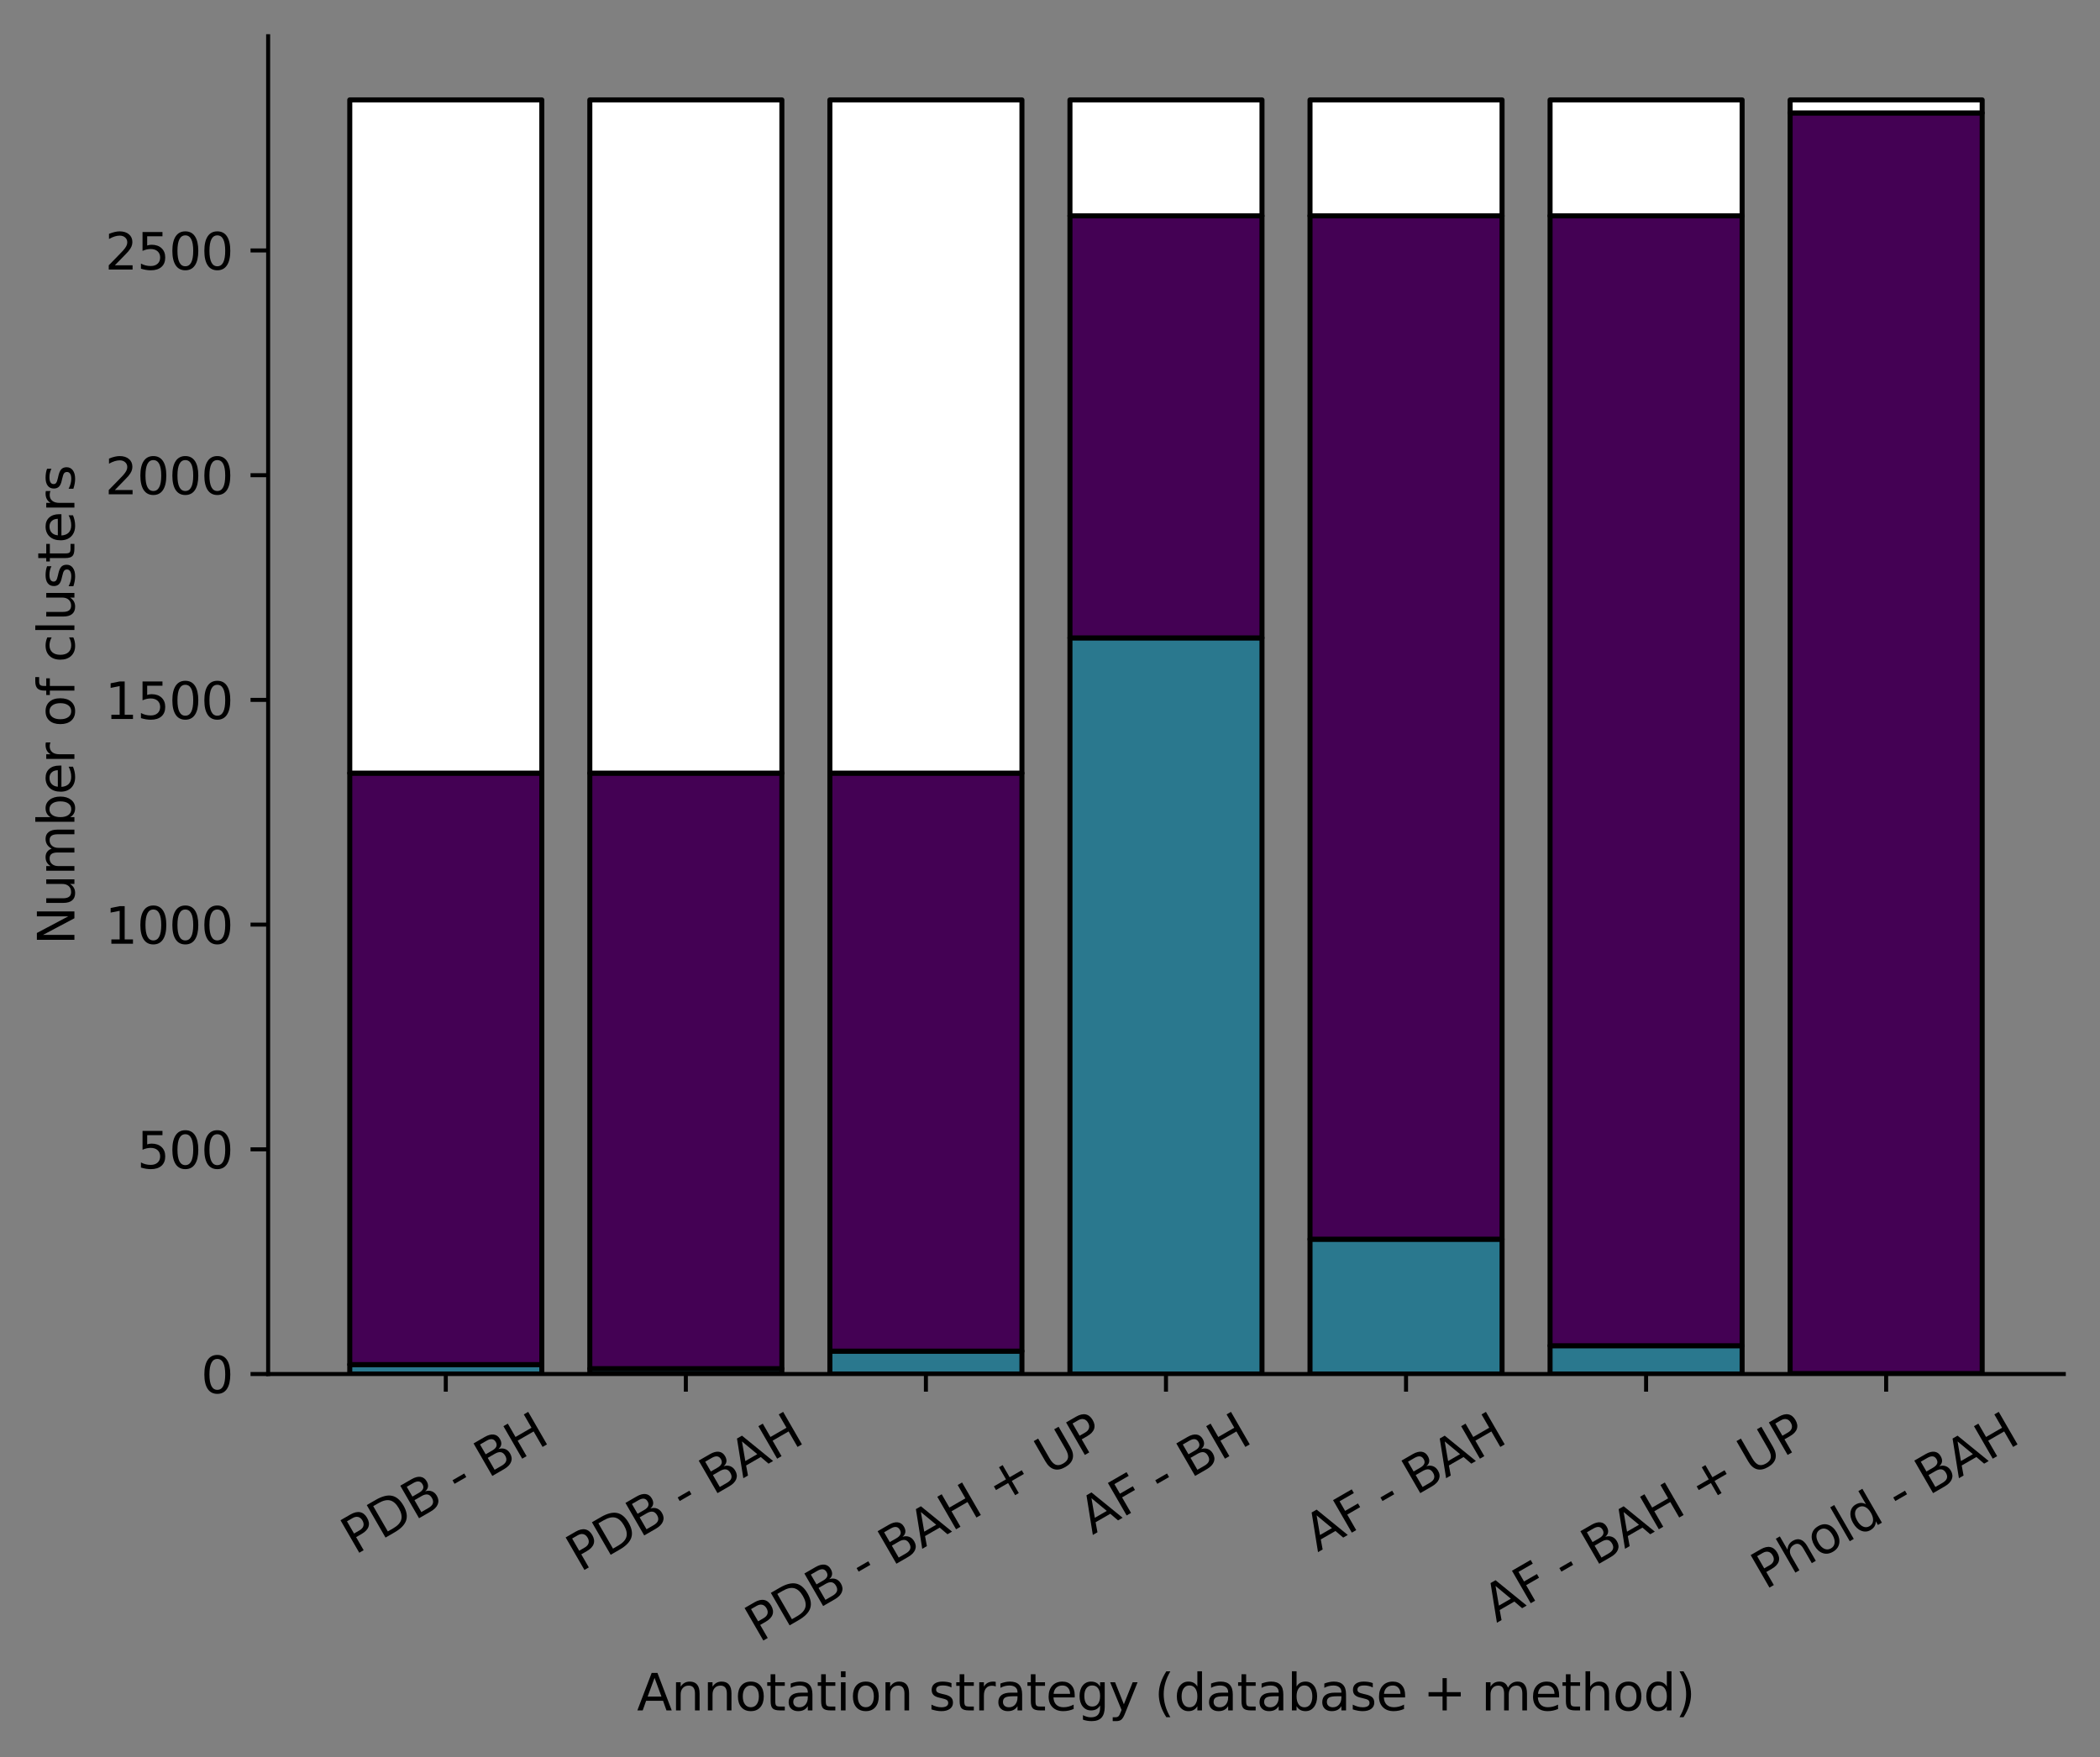 <?xml version="1.0" encoding="utf-8" standalone="no"?>
<!DOCTYPE svg PUBLIC "-//W3C//DTD SVG 1.1//EN"
  "http://www.w3.org/Graphics/SVG/1.1/DTD/svg11.dtd">
<svg xmlns:xlink="http://www.w3.org/1999/xlink" width="417.648pt" height="349.502pt" viewBox="0 0 417.648 349.502" xmlns="http://www.w3.org/2000/svg" version="1.1">
 <rect x="0" y="0" width="417.648" height="349.502" fill="#808080" stroke="none"/>
 <defs>
  <style type="text/css">*{stroke-linejoin: round; stroke-linecap: butt}</style>
 </defs>
 <g id="figure_1">
  <g id="patch_1">
   <path d="M 0 349.502 
L 417.648 349.502 
L 417.648 0 
L 0 0 
L 0 349.502 
z
" style="fill: none"/>
  </g>
  <g id="axes_1">
   <g id="patch_2">
    <path d="M 53.328 273.312 
L 410.448 273.312 
L 410.448 7.2 
L 53.328 7.2 
L 53.328 273.312 
z
" style="fill: none"/>
   </g>
   <g id="patch_3">
    <path d="M 69.561 273.312 
L 107.756 273.312 
L 107.756 271.435 
L 69.561 271.435 
z
" clip-path="url(#p032adfbf46)" style="fill: #2a788e; stroke: #000000; stroke-linejoin: miter"/>
   </g>
   <g id="patch_4">
    <path d="M 117.304 273.312 
L 155.499 273.312 
L 155.499 272.239 
L 117.304 272.239 
z
" clip-path="url(#p032adfbf46)" style="fill: #2a788e; stroke: #000000; stroke-linejoin: miter"/>
   </g>
   <g id="patch_5">
    <path d="M 165.047 273.312 
L 203.242 273.312 
L 203.242 268.753 
L 165.047 268.753 
z
" clip-path="url(#p032adfbf46)" style="fill: #2a788e; stroke: #000000; stroke-linejoin: miter"/>
   </g>
   <g id="patch_6">
    <path d="M 212.791 273.312 
L 250.985 273.312 
L 250.985 126.88 
L 212.791 126.88 
z
" clip-path="url(#p032adfbf46)" style="fill: #2a788e; stroke: #000000; stroke-linejoin: miter"/>
   </g>
   <g id="patch_7">
    <path d="M 260.534 273.312 
L 298.729 273.312 
L 298.729 246.493 
L 260.534 246.493 
z
" clip-path="url(#p032adfbf46)" style="fill: #2a788e; stroke: #000000; stroke-linejoin: miter"/>
   </g>
   <g id="patch_8">
    <path d="M 308.277 273.312 
L 346.472 273.312 
L 346.472 267.68 
L 308.277 267.68 
z
" clip-path="url(#p032adfbf46)" style="fill: #2a788e; stroke: #000000; stroke-linejoin: miter"/>
   </g>
   <g id="patch_9">
    <path d="M 356.021 273.312 
L 394.215 273.312 
L 394.215 273.223 
L 356.021 273.223 
z
" clip-path="url(#p032adfbf46)" style="fill: #2a788e; stroke: #000000; stroke-linejoin: miter"/>
   </g>
   <g id="patch_10">
    <path d="M 69.561 271.435 
L 107.756 271.435 
L 107.756 153.788 
L 69.561 153.788 
z
" clip-path="url(#p032adfbf46)" style="fill: #440154; stroke: #000000; stroke-linejoin: miter"/>
   </g>
   <g id="patch_11">
    <path d="M 117.304 272.239 
L 155.499 272.239 
L 155.499 153.788 
L 117.304 153.788 
z
" clip-path="url(#p032adfbf46)" style="fill: #440154; stroke: #000000; stroke-linejoin: miter"/>
   </g>
   <g id="patch_12">
    <path d="M 165.047 268.753 
L 203.242 268.753 
L 203.242 153.788 
L 165.047 153.788 
z
" clip-path="url(#p032adfbf46)" style="fill: #440154; stroke: #000000; stroke-linejoin: miter"/>
   </g>
   <g id="patch_13">
    <path d="M 212.791 126.88 
L 250.985 126.88 
L 250.985 42.936 
L 212.791 42.936 
z
" clip-path="url(#p032adfbf46)" style="fill: #440154; stroke: #000000; stroke-linejoin: miter"/>
   </g>
   <g id="patch_14">
    <path d="M 260.534 246.493 
L 298.729 246.493 
L 298.729 42.936 
L 260.534 42.936 
z
" clip-path="url(#p032adfbf46)" style="fill: #440154; stroke: #000000; stroke-linejoin: miter"/>
   </g>
   <g id="patch_15">
    <path d="M 308.277 267.68 
L 346.472 267.68 
L 346.472 42.936 
L 308.277 42.936 
z
" clip-path="url(#p032adfbf46)" style="fill: #440154; stroke: #000000; stroke-linejoin: miter"/>
   </g>
   <g id="patch_16">
    <path d="M 356.021 273.223 
L 394.215 273.223 
L 394.215 22.465 
L 356.021 22.465 
z
" clip-path="url(#p032adfbf46)" style="fill: #440154; stroke: #000000; stroke-linejoin: miter"/>
   </g>
   <g id="patch_17">
    <path d="M 69.561 153.788 
L 107.756 153.788 
L 107.756 19.872 
L 69.561 19.872 
z
" clip-path="url(#p032adfbf46)" style="fill: #ffffff; stroke: #000000; stroke-linejoin: miter"/>
   </g>
   <g id="patch_18">
    <path d="M 117.304 153.788 
L 155.499 153.788 
L 155.499 19.872 
L 117.304 19.872 
z
" clip-path="url(#p032adfbf46)" style="fill: #ffffff; stroke: #000000; stroke-linejoin: miter"/>
   </g>
   <g id="patch_19">
    <path d="M 165.047 153.788 
L 203.242 153.788 
L 203.242 19.872 
L 165.047 19.872 
z
" clip-path="url(#p032adfbf46)" style="fill: #ffffff; stroke: #000000; stroke-linejoin: miter"/>
   </g>
   <g id="patch_20">
    <path d="M 212.791 42.936 
L 250.985 42.936 
L 250.985 19.872 
L 212.791 19.872 
z
" clip-path="url(#p032adfbf46)" style="fill: #ffffff; stroke: #000000; stroke-linejoin: miter"/>
   </g>
   <g id="patch_21">
    <path d="M 260.534 42.936 
L 298.729 42.936 
L 298.729 19.872 
L 260.534 19.872 
z
" clip-path="url(#p032adfbf46)" style="fill: #ffffff; stroke: #000000; stroke-linejoin: miter"/>
   </g>
   <g id="patch_22">
    <path d="M 308.277 42.936 
L 346.472 42.936 
L 346.472 19.872 
L 308.277 19.872 
z
" clip-path="url(#p032adfbf46)" style="fill: #ffffff; stroke: #000000; stroke-linejoin: miter"/>
   </g>
   <g id="patch_23">
    <path d="M 356.021 22.465 
L 394.215 22.465 
L 394.215 19.872 
L 356.021 19.872 
z
" clip-path="url(#p032adfbf46)" style="fill: #ffffff; stroke: #000000; stroke-linejoin: miter"/>
   </g>
   <g id="matplotlib.axis_1">
    <g id="xtick_1">
     <g id="line2d_1">
      <defs>
       <path id="mc6531b989a" d="M 0 0 
L 0 3.5 
" style="stroke: #000000; stroke-width: 0.8"/>
      </defs>
      <g>
       <use xlink:href="#mc6531b989a" x="88.658" y="273.312" style="stroke: #000000; stroke-width: 0.8"/>
      </g>
     </g>
     <g id="text_1">
      <!-- PDB - BH -->
      <g transform="translate(70.58 309.36) rotate(-30) scale(0.1 -0.1)">
       <defs>
        <path id="DejaVuSans-50" d="M 1259 4147 
L 1259 2394 
L 2053 2394 
Q 2494 2394 2734 2622 
Q 2975 2850 2975 3272 
Q 2975 3691 2734 3919 
Q 2494 4147 2053 4147 
L 1259 4147 
z
M 628 4666 
L 2053 4666 
Q 2838 4666 3239 4311 
Q 3641 3956 3641 3272 
Q 3641 2581 3239 2228 
Q 2838 1875 2053 1875 
L 1259 1875 
L 1259 0 
L 628 0 
L 628 4666 
z
" transform="scale(0.016)"/>
        <path id="DejaVuSans-44" d="M 1259 4147 
L 1259 519 
L 2022 519 
Q 2988 519 3436 956 
Q 3884 1394 3884 2338 
Q 3884 3275 3436 3711 
Q 2988 4147 2022 4147 
L 1259 4147 
z
M 628 4666 
L 1925 4666 
Q 3281 4666 3915 4102 
Q 4550 3538 4550 2338 
Q 4550 1131 3912 565 
Q 3275 0 1925 0 
L 628 0 
L 628 4666 
z
" transform="scale(0.016)"/>
        <path id="DejaVuSans-42" d="M 1259 2228 
L 1259 519 
L 2272 519 
Q 2781 519 3026 730 
Q 3272 941 3272 1375 
Q 3272 1813 3026 2020 
Q 2781 2228 2272 2228 
L 1259 2228 
z
M 1259 4147 
L 1259 2741 
L 2194 2741 
Q 2656 2741 2882 2914 
Q 3109 3088 3109 3444 
Q 3109 3797 2882 3972 
Q 2656 4147 2194 4147 
L 1259 4147 
z
M 628 4666 
L 2241 4666 
Q 2963 4666 3353 4366 
Q 3744 4066 3744 3513 
Q 3744 3084 3544 2831 
Q 3344 2578 2956 2516 
Q 3422 2416 3680 2098 
Q 3938 1781 3938 1306 
Q 3938 681 3513 340 
Q 3088 0 2303 0 
L 628 0 
L 628 4666 
z
" transform="scale(0.016)"/>
        <path id="DejaVuSans-20" transform="scale(0.016)"/>
        <path id="DejaVuSans-2d" d="M 313 2009 
L 1997 2009 
L 1997 1497 
L 313 1497 
L 313 2009 
z
" transform="scale(0.016)"/>
        <path id="DejaVuSans-48" d="M 628 4666 
L 1259 4666 
L 1259 2753 
L 3553 2753 
L 3553 4666 
L 4184 4666 
L 4184 0 
L 3553 0 
L 3553 2222 
L 1259 2222 
L 1259 0 
L 628 0 
L 628 4666 
z
" transform="scale(0.016)"/>
       </defs>
       <use xlink:href="#DejaVuSans-50"/>
       <use xlink:href="#DejaVuSans-44" transform="translate(60.303 0)"/>
       <use xlink:href="#DejaVuSans-42" transform="translate(137.305 0)"/>
       <use xlink:href="#DejaVuSans-20" transform="translate(205.908 0)"/>
       <use xlink:href="#DejaVuSans-2d" transform="translate(237.695 0)"/>
       <use xlink:href="#DejaVuSans-20" transform="translate(273.779 0)"/>
       <use xlink:href="#DejaVuSans-42" transform="translate(305.566 0)"/>
       <use xlink:href="#DejaVuSans-48" transform="translate(374.17 0)"/>
      </g>
     </g>
    </g>
    <g id="xtick_2">
     <g id="line2d_2">
      <g>
       <use xlink:href="#mc6531b989a" x="136.401" y="273.312" style="stroke: #000000; stroke-width: 0.8"/>
      </g>
     </g>
     <g id="text_2">
      <!-- PDB - BAH -->
      <g transform="translate(115.361 312.781) rotate(-30) scale(0.1 -0.1)">
       <defs>
        <path id="DejaVuSans-41" d="M 2188 4044 
L 1331 1722 
L 3047 1722 
L 2188 4044 
z
M 1831 4666 
L 2547 4666 
L 4325 0 
L 3669 0 
L 3244 1197 
L 1141 1197 
L 716 0 
L 50 0 
L 1831 4666 
z
" transform="scale(0.016)"/>
       </defs>
       <use xlink:href="#DejaVuSans-50"/>
       <use xlink:href="#DejaVuSans-44" transform="translate(60.303 0)"/>
       <use xlink:href="#DejaVuSans-42" transform="translate(137.305 0)"/>
       <use xlink:href="#DejaVuSans-20" transform="translate(205.908 0)"/>
       <use xlink:href="#DejaVuSans-2d" transform="translate(237.695 0)"/>
       <use xlink:href="#DejaVuSans-20" transform="translate(273.779 0)"/>
       <use xlink:href="#DejaVuSans-42" transform="translate(305.566 0)"/>
       <use xlink:href="#DejaVuSans-41" transform="translate(374.17 0)"/>
       <use xlink:href="#DejaVuSans-48" transform="translate(442.578 0)"/>
      </g>
     </g>
    </g>
    <g id="xtick_3">
     <g id="line2d_3">
      <g>
       <use xlink:href="#mc6531b989a" x="184.145" y="273.312" style="stroke: #000000; stroke-width: 0.8"/>
      </g>
     </g>
     <g id="text_3">
      <!-- PDB - BAH + UP -->
      <g transform="translate(150.944 326.823) rotate(-30) scale(0.1 -0.1)">
       <defs>
        <path id="DejaVuSans-2b" d="M 2944 4013 
L 2944 2272 
L 4684 2272 
L 4684 1741 
L 2944 1741 
L 2944 0 
L 2419 0 
L 2419 1741 
L 678 1741 
L 678 2272 
L 2419 2272 
L 2419 4013 
L 2944 4013 
z
" transform="scale(0.016)"/>
        <path id="DejaVuSans-55" d="M 556 4666 
L 1191 4666 
L 1191 1831 
Q 1191 1081 1462 751 
Q 1734 422 2344 422 
Q 2950 422 3222 751 
Q 3494 1081 3494 1831 
L 3494 4666 
L 4128 4666 
L 4128 1753 
Q 4128 841 3676 375 
Q 3225 -91 2344 -91 
Q 1459 -91 1007 375 
Q 556 841 556 1753 
L 556 4666 
z
" transform="scale(0.016)"/>
       </defs>
       <use xlink:href="#DejaVuSans-50"/>
       <use xlink:href="#DejaVuSans-44" transform="translate(60.303 0)"/>
       <use xlink:href="#DejaVuSans-42" transform="translate(137.305 0)"/>
       <use xlink:href="#DejaVuSans-20" transform="translate(205.908 0)"/>
       <use xlink:href="#DejaVuSans-2d" transform="translate(237.695 0)"/>
       <use xlink:href="#DejaVuSans-20" transform="translate(273.779 0)"/>
       <use xlink:href="#DejaVuSans-42" transform="translate(305.566 0)"/>
       <use xlink:href="#DejaVuSans-41" transform="translate(374.17 0)"/>
       <use xlink:href="#DejaVuSans-48" transform="translate(442.578 0)"/>
       <use xlink:href="#DejaVuSans-20" transform="translate(517.773 0)"/>
       <use xlink:href="#DejaVuSans-2b" transform="translate(549.561 0)"/>
       <use xlink:href="#DejaVuSans-20" transform="translate(633.35 0)"/>
       <use xlink:href="#DejaVuSans-55" transform="translate(665.137 0)"/>
       <use xlink:href="#DejaVuSans-50" transform="translate(738.33 0)"/>
      </g>
     </g>
    </g>
    <g id="xtick_4">
     <g id="line2d_4">
      <g>
       <use xlink:href="#mc6531b989a" x="231.888" y="273.312" style="stroke: #000000; stroke-width: 0.8"/>
      </g>
     </g>
     <g id="text_4">
      <!-- AF - BH -->
      <g transform="translate(217.273 305.361) rotate(-30) scale(0.1 -0.1)">
       <defs>
        <path id="DejaVuSans-46" d="M 628 4666 
L 3309 4666 
L 3309 4134 
L 1259 4134 
L 1259 2759 
L 3109 2759 
L 3109 2228 
L 1259 2228 
L 1259 0 
L 628 0 
L 628 4666 
z
" transform="scale(0.016)"/>
       </defs>
       <use xlink:href="#DejaVuSans-41"/>
       <use xlink:href="#DejaVuSans-46" transform="translate(68.408 0)"/>
       <use xlink:href="#DejaVuSans-20" transform="translate(125.928 0)"/>
       <use xlink:href="#DejaVuSans-2d" transform="translate(157.715 0)"/>
       <use xlink:href="#DejaVuSans-20" transform="translate(193.799 0)"/>
       <use xlink:href="#DejaVuSans-42" transform="translate(225.586 0)"/>
       <use xlink:href="#DejaVuSans-48" transform="translate(294.189 0)"/>
      </g>
     </g>
    </g>
    <g id="xtick_5">
     <g id="line2d_5">
      <g>
       <use xlink:href="#mc6531b989a" x="279.631" y="273.312" style="stroke: #000000; stroke-width: 0.8"/>
      </g>
     </g>
     <g id="text_5">
      <!-- AF - BAH -->
      <g transform="translate(262.055 308.782) rotate(-30) scale(0.1 -0.1)">
       <use xlink:href="#DejaVuSans-41"/>
       <use xlink:href="#DejaVuSans-46" transform="translate(68.408 0)"/>
       <use xlink:href="#DejaVuSans-20" transform="translate(125.928 0)"/>
       <use xlink:href="#DejaVuSans-2d" transform="translate(157.715 0)"/>
       <use xlink:href="#DejaVuSans-20" transform="translate(193.799 0)"/>
       <use xlink:href="#DejaVuSans-42" transform="translate(225.586 0)"/>
       <use xlink:href="#DejaVuSans-41" transform="translate(294.189 0)"/>
       <use xlink:href="#DejaVuSans-48" transform="translate(362.598 0)"/>
      </g>
     </g>
    </g>
    <g id="xtick_6">
     <g id="line2d_6">
      <g>
       <use xlink:href="#mc6531b989a" x="327.375" y="273.312" style="stroke: #000000; stroke-width: 0.8"/>
      </g>
     </g>
     <g id="text_6">
      <!-- AF - BAH + UP -->
      <g transform="translate(297.637 322.824) rotate(-30) scale(0.1 -0.1)">
       <use xlink:href="#DejaVuSans-41"/>
       <use xlink:href="#DejaVuSans-46" transform="translate(68.408 0)"/>
       <use xlink:href="#DejaVuSans-20" transform="translate(125.928 0)"/>
       <use xlink:href="#DejaVuSans-2d" transform="translate(157.715 0)"/>
       <use xlink:href="#DejaVuSans-20" transform="translate(193.799 0)"/>
       <use xlink:href="#DejaVuSans-42" transform="translate(225.586 0)"/>
       <use xlink:href="#DejaVuSans-41" transform="translate(294.189 0)"/>
       <use xlink:href="#DejaVuSans-48" transform="translate(362.598 0)"/>
       <use xlink:href="#DejaVuSans-20" transform="translate(437.793 0)"/>
       <use xlink:href="#DejaVuSans-2b" transform="translate(469.58 0)"/>
       <use xlink:href="#DejaVuSans-20" transform="translate(553.369 0)"/>
       <use xlink:href="#DejaVuSans-55" transform="translate(585.156 0)"/>
       <use xlink:href="#DejaVuSans-50" transform="translate(658.35 0)"/>
      </g>
     </g>
    </g>
    <g id="xtick_7">
     <g id="line2d_7">
      <g>
       <use xlink:href="#mc6531b989a" x="375.118" y="273.312" style="stroke: #000000; stroke-width: 0.8"/>
      </g>
     </g>
     <g id="text_7">
      <!-- Phold - BAH -->
      <g transform="translate(351.037 316.292) rotate(-30) scale(0.1 -0.1)">
       <defs>
        <path id="DejaVuSans-68" d="M 3513 2113 
L 3513 0 
L 2938 0 
L 2938 2094 
Q 2938 2591 2744 2837 
Q 2550 3084 2163 3084 
Q 1697 3084 1428 2787 
Q 1159 2491 1159 1978 
L 1159 0 
L 581 0 
L 581 4863 
L 1159 4863 
L 1159 2956 
Q 1366 3272 1645 3428 
Q 1925 3584 2291 3584 
Q 2894 3584 3203 3211 
Q 3513 2838 3513 2113 
z
" transform="scale(0.016)"/>
        <path id="DejaVuSans-6f" d="M 1959 3097 
Q 1497 3097 1228 2736 
Q 959 2375 959 1747 
Q 959 1119 1226 758 
Q 1494 397 1959 397 
Q 2419 397 2687 759 
Q 2956 1122 2956 1747 
Q 2956 2369 2687 2733 
Q 2419 3097 1959 3097 
z
M 1959 3584 
Q 2709 3584 3137 3096 
Q 3566 2609 3566 1747 
Q 3566 888 3137 398 
Q 2709 -91 1959 -91 
Q 1206 -91 779 398 
Q 353 888 353 1747 
Q 353 2609 779 3096 
Q 1206 3584 1959 3584 
z
" transform="scale(0.016)"/>
        <path id="DejaVuSans-6c" d="M 603 4863 
L 1178 4863 
L 1178 0 
L 603 0 
L 603 4863 
z
" transform="scale(0.016)"/>
        <path id="DejaVuSans-64" d="M 2906 2969 
L 2906 4863 
L 3481 4863 
L 3481 0 
L 2906 0 
L 2906 525 
Q 2725 213 2448 61 
Q 2172 -91 1784 -91 
Q 1150 -91 751 415 
Q 353 922 353 1747 
Q 353 2572 751 3078 
Q 1150 3584 1784 3584 
Q 2172 3584 2448 3432 
Q 2725 3281 2906 2969 
z
M 947 1747 
Q 947 1113 1208 752 
Q 1469 391 1925 391 
Q 2381 391 2643 752 
Q 2906 1113 2906 1747 
Q 2906 2381 2643 2742 
Q 2381 3103 1925 3103 
Q 1469 3103 1208 2742 
Q 947 2381 947 1747 
z
" transform="scale(0.016)"/>
       </defs>
       <use xlink:href="#DejaVuSans-50"/>
       <use xlink:href="#DejaVuSans-68" transform="translate(60.303 0)"/>
       <use xlink:href="#DejaVuSans-6f" transform="translate(123.682 0)"/>
       <use xlink:href="#DejaVuSans-6c" transform="translate(184.863 0)"/>
       <use xlink:href="#DejaVuSans-64" transform="translate(212.646 0)"/>
       <use xlink:href="#DejaVuSans-20" transform="translate(276.123 0)"/>
       <use xlink:href="#DejaVuSans-2d" transform="translate(307.91 0)"/>
       <use xlink:href="#DejaVuSans-20" transform="translate(343.994 0)"/>
       <use xlink:href="#DejaVuSans-42" transform="translate(375.781 0)"/>
       <use xlink:href="#DejaVuSans-41" transform="translate(444.385 0)"/>
       <use xlink:href="#DejaVuSans-48" transform="translate(512.793 0)"/>
      </g>
     </g>
    </g>
    <g id="text_8">
     <!-- Annotation strategy (database + method) -->
     <g transform="translate(126.676 340.222) scale(0.1 -0.1)">
      <defs>
       <path id="DejaVuSans-6e" d="M 3513 2113 
L 3513 0 
L 2938 0 
L 2938 2094 
Q 2938 2591 2744 2837 
Q 2550 3084 2163 3084 
Q 1697 3084 1428 2787 
Q 1159 2491 1159 1978 
L 1159 0 
L 581 0 
L 581 3500 
L 1159 3500 
L 1159 2956 
Q 1366 3272 1645 3428 
Q 1925 3584 2291 3584 
Q 2894 3584 3203 3211 
Q 3513 2838 3513 2113 
z
" transform="scale(0.016)"/>
       <path id="DejaVuSans-74" d="M 1172 4494 
L 1172 3500 
L 2356 3500 
L 2356 3053 
L 1172 3053 
L 1172 1153 
Q 1172 725 1289 603 
Q 1406 481 1766 481 
L 2356 481 
L 2356 0 
L 1766 0 
Q 1100 0 847 248 
Q 594 497 594 1153 
L 594 3053 
L 172 3053 
L 172 3500 
L 594 3500 
L 594 4494 
L 1172 4494 
z
" transform="scale(0.016)"/>
       <path id="DejaVuSans-61" d="M 2194 1759 
Q 1497 1759 1228 1600 
Q 959 1441 959 1056 
Q 959 750 1161 570 
Q 1363 391 1709 391 
Q 2188 391 2477 730 
Q 2766 1069 2766 1631 
L 2766 1759 
L 2194 1759 
z
M 3341 1997 
L 3341 0 
L 2766 0 
L 2766 531 
Q 2569 213 2275 61 
Q 1981 -91 1556 -91 
Q 1019 -91 701 211 
Q 384 513 384 1019 
Q 384 1609 779 1909 
Q 1175 2209 1959 2209 
L 2766 2209 
L 2766 2266 
Q 2766 2663 2505 2880 
Q 2244 3097 1772 3097 
Q 1472 3097 1187 3025 
Q 903 2953 641 2809 
L 641 3341 
Q 956 3463 1253 3523 
Q 1550 3584 1831 3584 
Q 2591 3584 2966 3190 
Q 3341 2797 3341 1997 
z
" transform="scale(0.016)"/>
       <path id="DejaVuSans-69" d="M 603 3500 
L 1178 3500 
L 1178 0 
L 603 0 
L 603 3500 
z
M 603 4863 
L 1178 4863 
L 1178 4134 
L 603 4134 
L 603 4863 
z
" transform="scale(0.016)"/>
       <path id="DejaVuSans-73" d="M 2834 3397 
L 2834 2853 
Q 2591 2978 2328 3040 
Q 2066 3103 1784 3103 
Q 1356 3103 1142 2972 
Q 928 2841 928 2578 
Q 928 2378 1081 2264 
Q 1234 2150 1697 2047 
L 1894 2003 
Q 2506 1872 2764 1633 
Q 3022 1394 3022 966 
Q 3022 478 2636 193 
Q 2250 -91 1575 -91 
Q 1294 -91 989 -36 
Q 684 19 347 128 
L 347 722 
Q 666 556 975 473 
Q 1284 391 1588 391 
Q 1994 391 2212 530 
Q 2431 669 2431 922 
Q 2431 1156 2273 1281 
Q 2116 1406 1581 1522 
L 1381 1569 
Q 847 1681 609 1914 
Q 372 2147 372 2553 
Q 372 3047 722 3315 
Q 1072 3584 1716 3584 
Q 2034 3584 2315 3537 
Q 2597 3491 2834 3397 
z
" transform="scale(0.016)"/>
       <path id="DejaVuSans-72" d="M 2631 2963 
Q 2534 3019 2420 3045 
Q 2306 3072 2169 3072 
Q 1681 3072 1420 2755 
Q 1159 2438 1159 1844 
L 1159 0 
L 581 0 
L 581 3500 
L 1159 3500 
L 1159 2956 
Q 1341 3275 1631 3429 
Q 1922 3584 2338 3584 
Q 2397 3584 2469 3576 
Q 2541 3569 2628 3553 
L 2631 2963 
z
" transform="scale(0.016)"/>
       <path id="DejaVuSans-65" d="M 3597 1894 
L 3597 1613 
L 953 1613 
Q 991 1019 1311 708 
Q 1631 397 2203 397 
Q 2534 397 2845 478 
Q 3156 559 3463 722 
L 3463 178 
Q 3153 47 2828 -22 
Q 2503 -91 2169 -91 
Q 1331 -91 842 396 
Q 353 884 353 1716 
Q 353 2575 817 3079 
Q 1281 3584 2069 3584 
Q 2775 3584 3186 3129 
Q 3597 2675 3597 1894 
z
M 3022 2063 
Q 3016 2534 2758 2815 
Q 2500 3097 2075 3097 
Q 1594 3097 1305 2825 
Q 1016 2553 972 2059 
L 3022 2063 
z
" transform="scale(0.016)"/>
       <path id="DejaVuSans-67" d="M 2906 1791 
Q 2906 2416 2648 2759 
Q 2391 3103 1925 3103 
Q 1463 3103 1205 2759 
Q 947 2416 947 1791 
Q 947 1169 1205 825 
Q 1463 481 1925 481 
Q 2391 481 2648 825 
Q 2906 1169 2906 1791 
z
M 3481 434 
Q 3481 -459 3084 -895 
Q 2688 -1331 1869 -1331 
Q 1566 -1331 1297 -1286 
Q 1028 -1241 775 -1147 
L 775 -588 
Q 1028 -725 1275 -790 
Q 1522 -856 1778 -856 
Q 2344 -856 2625 -561 
Q 2906 -266 2906 331 
L 2906 616 
Q 2728 306 2450 153 
Q 2172 0 1784 0 
Q 1141 0 747 490 
Q 353 981 353 1791 
Q 353 2603 747 3093 
Q 1141 3584 1784 3584 
Q 2172 3584 2450 3431 
Q 2728 3278 2906 2969 
L 2906 3500 
L 3481 3500 
L 3481 434 
z
" transform="scale(0.016)"/>
       <path id="DejaVuSans-79" d="M 2059 -325 
Q 1816 -950 1584 -1140 
Q 1353 -1331 966 -1331 
L 506 -1331 
L 506 -850 
L 844 -850 
Q 1081 -850 1212 -737 
Q 1344 -625 1503 -206 
L 1606 56 
L 191 3500 
L 800 3500 
L 1894 763 
L 2988 3500 
L 3597 3500 
L 2059 -325 
z
" transform="scale(0.016)"/>
       <path id="DejaVuSans-28" d="M 1984 4856 
Q 1566 4138 1362 3434 
Q 1159 2731 1159 2009 
Q 1159 1288 1364 580 
Q 1569 -128 1984 -844 
L 1484 -844 
Q 1016 -109 783 600 
Q 550 1309 550 2009 
Q 550 2706 781 3412 
Q 1013 4119 1484 4856 
L 1984 4856 
z
" transform="scale(0.016)"/>
       <path id="DejaVuSans-62" d="M 3116 1747 
Q 3116 2381 2855 2742 
Q 2594 3103 2138 3103 
Q 1681 3103 1420 2742 
Q 1159 2381 1159 1747 
Q 1159 1113 1420 752 
Q 1681 391 2138 391 
Q 2594 391 2855 752 
Q 3116 1113 3116 1747 
z
M 1159 2969 
Q 1341 3281 1617 3432 
Q 1894 3584 2278 3584 
Q 2916 3584 3314 3078 
Q 3713 2572 3713 1747 
Q 3713 922 3314 415 
Q 2916 -91 2278 -91 
Q 1894 -91 1617 61 
Q 1341 213 1159 525 
L 1159 0 
L 581 0 
L 581 4863 
L 1159 4863 
L 1159 2969 
z
" transform="scale(0.016)"/>
       <path id="DejaVuSans-6d" d="M 3328 2828 
Q 3544 3216 3844 3400 
Q 4144 3584 4550 3584 
Q 5097 3584 5394 3201 
Q 5691 2819 5691 2113 
L 5691 0 
L 5113 0 
L 5113 2094 
Q 5113 2597 4934 2840 
Q 4756 3084 4391 3084 
Q 3944 3084 3684 2787 
Q 3425 2491 3425 1978 
L 3425 0 
L 2847 0 
L 2847 2094 
Q 2847 2600 2669 2842 
Q 2491 3084 2119 3084 
Q 1678 3084 1418 2786 
Q 1159 2488 1159 1978 
L 1159 0 
L 581 0 
L 581 3500 
L 1159 3500 
L 1159 2956 
Q 1356 3278 1631 3431 
Q 1906 3584 2284 3584 
Q 2666 3584 2933 3390 
Q 3200 3197 3328 2828 
z
" transform="scale(0.016)"/>
       <path id="DejaVuSans-29" d="M 513 4856 
L 1013 4856 
Q 1481 4119 1714 3412 
Q 1947 2706 1947 2009 
Q 1947 1309 1714 600 
Q 1481 -109 1013 -844 
L 513 -844 
Q 928 -128 1133 580 
Q 1338 1288 1338 2009 
Q 1338 2731 1133 3434 
Q 928 4138 513 4856 
z
" transform="scale(0.016)"/>
      </defs>
      <use xlink:href="#DejaVuSans-41"/>
      <use xlink:href="#DejaVuSans-6e" transform="translate(68.408 0)"/>
      <use xlink:href="#DejaVuSans-6e" transform="translate(131.787 0)"/>
      <use xlink:href="#DejaVuSans-6f" transform="translate(195.166 0)"/>
      <use xlink:href="#DejaVuSans-74" transform="translate(256.348 0)"/>
      <use xlink:href="#DejaVuSans-61" transform="translate(295.557 0)"/>
      <use xlink:href="#DejaVuSans-74" transform="translate(356.836 0)"/>
      <use xlink:href="#DejaVuSans-69" transform="translate(396.045 0)"/>
      <use xlink:href="#DejaVuSans-6f" transform="translate(423.828 0)"/>
      <use xlink:href="#DejaVuSans-6e" transform="translate(485.01 0)"/>
      <use xlink:href="#DejaVuSans-20" transform="translate(548.389 0)"/>
      <use xlink:href="#DejaVuSans-73" transform="translate(580.176 0)"/>
      <use xlink:href="#DejaVuSans-74" transform="translate(632.275 0)"/>
      <use xlink:href="#DejaVuSans-72" transform="translate(671.484 0)"/>
      <use xlink:href="#DejaVuSans-61" transform="translate(712.598 0)"/>
      <use xlink:href="#DejaVuSans-74" transform="translate(773.877 0)"/>
      <use xlink:href="#DejaVuSans-65" transform="translate(813.086 0)"/>
      <use xlink:href="#DejaVuSans-67" transform="translate(874.609 0)"/>
      <use xlink:href="#DejaVuSans-79" transform="translate(938.086 0)"/>
      <use xlink:href="#DejaVuSans-20" transform="translate(997.266 0)"/>
      <use xlink:href="#DejaVuSans-28" transform="translate(1029.053 0)"/>
      <use xlink:href="#DejaVuSans-64" transform="translate(1068.066 0)"/>
      <use xlink:href="#DejaVuSans-61" transform="translate(1131.543 0)"/>
      <use xlink:href="#DejaVuSans-74" transform="translate(1192.822 0)"/>
      <use xlink:href="#DejaVuSans-61" transform="translate(1232.031 0)"/>
      <use xlink:href="#DejaVuSans-62" transform="translate(1293.311 0)"/>
      <use xlink:href="#DejaVuSans-61" transform="translate(1356.787 0)"/>
      <use xlink:href="#DejaVuSans-73" transform="translate(1418.066 0)"/>
      <use xlink:href="#DejaVuSans-65" transform="translate(1470.166 0)"/>
      <use xlink:href="#DejaVuSans-20" transform="translate(1531.689 0)"/>
      <use xlink:href="#DejaVuSans-2b" transform="translate(1563.477 0)"/>
      <use xlink:href="#DejaVuSans-20" transform="translate(1647.266 0)"/>
      <use xlink:href="#DejaVuSans-6d" transform="translate(1679.053 0)"/>
      <use xlink:href="#DejaVuSans-65" transform="translate(1776.465 0)"/>
      <use xlink:href="#DejaVuSans-74" transform="translate(1837.988 0)"/>
      <use xlink:href="#DejaVuSans-68" transform="translate(1877.197 0)"/>
      <use xlink:href="#DejaVuSans-6f" transform="translate(1940.576 0)"/>
      <use xlink:href="#DejaVuSans-64" transform="translate(2001.758 0)"/>
      <use xlink:href="#DejaVuSans-29" transform="translate(2065.234 0)"/>
     </g>
    </g>
   </g>
   <g id="matplotlib.axis_2">
    <g id="ytick_1">
     <g id="line2d_8">
      <defs>
       <path id="m22de26e2b6" d="M 0 0 
L -3.5 0 
" style="stroke: #000000; stroke-width: 0.8"/>
      </defs>
      <g>
       <use xlink:href="#m22de26e2b6" x="53.328" y="273.312" style="stroke: #000000; stroke-width: 0.8"/>
      </g>
     </g>
     <g id="text_9">
      <!-- 0 -->
      <g transform="translate(39.966 277.111) scale(0.1 -0.1)">
       <defs>
        <path id="DejaVuSans-30" d="M 2034 4250 
Q 1547 4250 1301 3770 
Q 1056 3291 1056 2328 
Q 1056 1369 1301 889 
Q 1547 409 2034 409 
Q 2525 409 2770 889 
Q 3016 1369 3016 2328 
Q 3016 3291 2770 3770 
Q 2525 4250 2034 4250 
z
M 2034 4750 
Q 2819 4750 3233 4129 
Q 3647 3509 3647 2328 
Q 3647 1150 3233 529 
Q 2819 -91 2034 -91 
Q 1250 -91 836 529 
Q 422 1150 422 2328 
Q 422 3509 836 4129 
Q 1250 4750 2034 4750 
z
" transform="scale(0.016)"/>
       </defs>
       <use xlink:href="#DejaVuSans-30"/>
      </g>
     </g>
    </g>
    <g id="ytick_2">
     <g id="line2d_9">
      <g>
       <use xlink:href="#m22de26e2b6" x="53.328" y="228.614" style="stroke: #000000; stroke-width: 0.8"/>
      </g>
     </g>
     <g id="text_10">
      <!-- 500 -->
      <g transform="translate(27.241 232.413) scale(0.1 -0.1)">
       <defs>
        <path id="DejaVuSans-35" d="M 691 4666 
L 3169 4666 
L 3169 4134 
L 1269 4134 
L 1269 2991 
Q 1406 3038 1543 3061 
Q 1681 3084 1819 3084 
Q 2600 3084 3056 2656 
Q 3513 2228 3513 1497 
Q 3513 744 3044 326 
Q 2575 -91 1722 -91 
Q 1428 -91 1123 -41 
Q 819 9 494 109 
L 494 744 
Q 775 591 1075 516 
Q 1375 441 1709 441 
Q 2250 441 2565 725 
Q 2881 1009 2881 1497 
Q 2881 1984 2565 2268 
Q 2250 2553 1709 2553 
Q 1456 2553 1204 2497 
Q 953 2441 691 2322 
L 691 4666 
z
" transform="scale(0.016)"/>
       </defs>
       <use xlink:href="#DejaVuSans-35"/>
       <use xlink:href="#DejaVuSans-30" transform="translate(63.623 0)"/>
       <use xlink:href="#DejaVuSans-30" transform="translate(127.246 0)"/>
      </g>
     </g>
    </g>
    <g id="ytick_3">
     <g id="line2d_10">
      <g>
       <use xlink:href="#m22de26e2b6" x="53.328" y="183.915" style="stroke: #000000; stroke-width: 0.8"/>
      </g>
     </g>
     <g id="text_11">
      <!-- 1000 -->
      <g transform="translate(20.878 187.714) scale(0.1 -0.1)">
       <defs>
        <path id="DejaVuSans-31" d="M 794 531 
L 1825 531 
L 1825 4091 
L 703 3866 
L 703 4441 
L 1819 4666 
L 2450 4666 
L 2450 531 
L 3481 531 
L 3481 0 
L 794 0 
L 794 531 
z
" transform="scale(0.016)"/>
       </defs>
       <use xlink:href="#DejaVuSans-31"/>
       <use xlink:href="#DejaVuSans-30" transform="translate(63.623 0)"/>
       <use xlink:href="#DejaVuSans-30" transform="translate(127.246 0)"/>
       <use xlink:href="#DejaVuSans-30" transform="translate(190.869 0)"/>
      </g>
     </g>
    </g>
    <g id="ytick_4">
     <g id="line2d_11">
      <g>
       <use xlink:href="#m22de26e2b6" x="53.328" y="139.217" style="stroke: #000000; stroke-width: 0.8"/>
      </g>
     </g>
     <g id="text_12">
      <!-- 1500 -->
      <g transform="translate(20.878 143.016) scale(0.1 -0.1)">
       <use xlink:href="#DejaVuSans-31"/>
       <use xlink:href="#DejaVuSans-35" transform="translate(63.623 0)"/>
       <use xlink:href="#DejaVuSans-30" transform="translate(127.246 0)"/>
       <use xlink:href="#DejaVuSans-30" transform="translate(190.869 0)"/>
      </g>
     </g>
    </g>
    <g id="ytick_5">
     <g id="line2d_12">
      <g>
       <use xlink:href="#m22de26e2b6" x="53.328" y="94.518" style="stroke: #000000; stroke-width: 0.8"/>
      </g>
     </g>
     <g id="text_13">
      <!-- 2000 -->
      <g transform="translate(20.878 98.318) scale(0.1 -0.1)">
       <defs>
        <path id="DejaVuSans-32" d="M 1228 531 
L 3431 531 
L 3431 0 
L 469 0 
L 469 531 
Q 828 903 1448 1529 
Q 2069 2156 2228 2338 
Q 2531 2678 2651 2914 
Q 2772 3150 2772 3378 
Q 2772 3750 2511 3984 
Q 2250 4219 1831 4219 
Q 1534 4219 1204 4116 
Q 875 4013 500 3803 
L 500 4441 
Q 881 4594 1212 4672 
Q 1544 4750 1819 4750 
Q 2544 4750 2975 4387 
Q 3406 4025 3406 3419 
Q 3406 3131 3298 2873 
Q 3191 2616 2906 2266 
Q 2828 2175 2409 1742 
Q 1991 1309 1228 531 
z
" transform="scale(0.016)"/>
       </defs>
       <use xlink:href="#DejaVuSans-32"/>
       <use xlink:href="#DejaVuSans-30" transform="translate(63.623 0)"/>
       <use xlink:href="#DejaVuSans-30" transform="translate(127.246 0)"/>
       <use xlink:href="#DejaVuSans-30" transform="translate(190.869 0)"/>
      </g>
     </g>
    </g>
    <g id="ytick_6">
     <g id="line2d_13">
      <g>
       <use xlink:href="#m22de26e2b6" x="53.328" y="49.82" style="stroke: #000000; stroke-width: 0.8"/>
      </g>
     </g>
     <g id="text_14">
      <!-- 2500 -->
      <g transform="translate(20.878 53.619) scale(0.1 -0.1)">
       <use xlink:href="#DejaVuSans-32"/>
       <use xlink:href="#DejaVuSans-35" transform="translate(63.623 0)"/>
       <use xlink:href="#DejaVuSans-30" transform="translate(127.246 0)"/>
       <use xlink:href="#DejaVuSans-30" transform="translate(190.869 0)"/>
      </g>
     </g>
    </g>
    <g id="text_15">
     <!-- Number of clusters -->
     <g transform="translate(14.798 187.948) rotate(-90) scale(0.1 -0.1)">
      <defs>
       <path id="DejaVuSans-4e" d="M 628 4666 
L 1478 4666 
L 3547 763 
L 3547 4666 
L 4159 4666 
L 4159 0 
L 3309 0 
L 1241 3903 
L 1241 0 
L 628 0 
L 628 4666 
z
" transform="scale(0.016)"/>
       <path id="DejaVuSans-75" d="M 544 1381 
L 544 3500 
L 1119 3500 
L 1119 1403 
Q 1119 906 1312 657 
Q 1506 409 1894 409 
Q 2359 409 2629 706 
Q 2900 1003 2900 1516 
L 2900 3500 
L 3475 3500 
L 3475 0 
L 2900 0 
L 2900 538 
Q 2691 219 2414 64 
Q 2138 -91 1772 -91 
Q 1169 -91 856 284 
Q 544 659 544 1381 
z
M 1991 3584 
L 1991 3584 
z
" transform="scale(0.016)"/>
       <path id="DejaVuSans-66" d="M 2375 4863 
L 2375 4384 
L 1825 4384 
Q 1516 4384 1395 4259 
Q 1275 4134 1275 3809 
L 1275 3500 
L 2222 3500 
L 2222 3053 
L 1275 3053 
L 1275 0 
L 697 0 
L 697 3053 
L 147 3053 
L 147 3500 
L 697 3500 
L 697 3744 
Q 697 4328 969 4595 
Q 1241 4863 1831 4863 
L 2375 4863 
z
" transform="scale(0.016)"/>
       <path id="DejaVuSans-63" d="M 3122 3366 
L 3122 2828 
Q 2878 2963 2633 3030 
Q 2388 3097 2138 3097 
Q 1578 3097 1268 2742 
Q 959 2388 959 1747 
Q 959 1106 1268 751 
Q 1578 397 2138 397 
Q 2388 397 2633 464 
Q 2878 531 3122 666 
L 3122 134 
Q 2881 22 2623 -34 
Q 2366 -91 2075 -91 
Q 1284 -91 818 406 
Q 353 903 353 1747 
Q 353 2603 823 3093 
Q 1294 3584 2113 3584 
Q 2378 3584 2631 3529 
Q 2884 3475 3122 3366 
z
" transform="scale(0.016)"/>
      </defs>
      <use xlink:href="#DejaVuSans-4e"/>
      <use xlink:href="#DejaVuSans-75" transform="translate(74.805 0)"/>
      <use xlink:href="#DejaVuSans-6d" transform="translate(138.184 0)"/>
      <use xlink:href="#DejaVuSans-62" transform="translate(235.596 0)"/>
      <use xlink:href="#DejaVuSans-65" transform="translate(299.072 0)"/>
      <use xlink:href="#DejaVuSans-72" transform="translate(360.596 0)"/>
      <use xlink:href="#DejaVuSans-20" transform="translate(401.709 0)"/>
      <use xlink:href="#DejaVuSans-6f" transform="translate(433.496 0)"/>
      <use xlink:href="#DejaVuSans-66" transform="translate(494.678 0)"/>
      <use xlink:href="#DejaVuSans-20" transform="translate(529.883 0)"/>
      <use xlink:href="#DejaVuSans-63" transform="translate(561.67 0)"/>
      <use xlink:href="#DejaVuSans-6c" transform="translate(616.65 0)"/>
      <use xlink:href="#DejaVuSans-75" transform="translate(644.434 0)"/>
      <use xlink:href="#DejaVuSans-73" transform="translate(707.812 0)"/>
      <use xlink:href="#DejaVuSans-74" transform="translate(759.912 0)"/>
      <use xlink:href="#DejaVuSans-65" transform="translate(799.121 0)"/>
      <use xlink:href="#DejaVuSans-72" transform="translate(860.645 0)"/>
      <use xlink:href="#DejaVuSans-73" transform="translate(901.758 0)"/>
     </g>
    </g>
   </g>
   <g id="patch_24">
    <path d="M 53.328 273.312 
L 53.328 7.2 
" style="fill: none; stroke: #000000; stroke-width: 0.8; stroke-linejoin: miter; stroke-linecap: square"/>
   </g>
   <g id="patch_25">
    <path d="M 53.328 273.312 
L 410.448 273.312 
" style="fill: none; stroke: #000000; stroke-width: 0.8; stroke-linejoin: miter; stroke-linecap: square"/>
   </g>
  </g>
 </g>
 <defs>
  <clipPath id="p032adfbf46">
   <rect x="53.328" y="7.2" width="357.12" height="266.112"/>
  </clipPath>
 </defs>
</svg>
